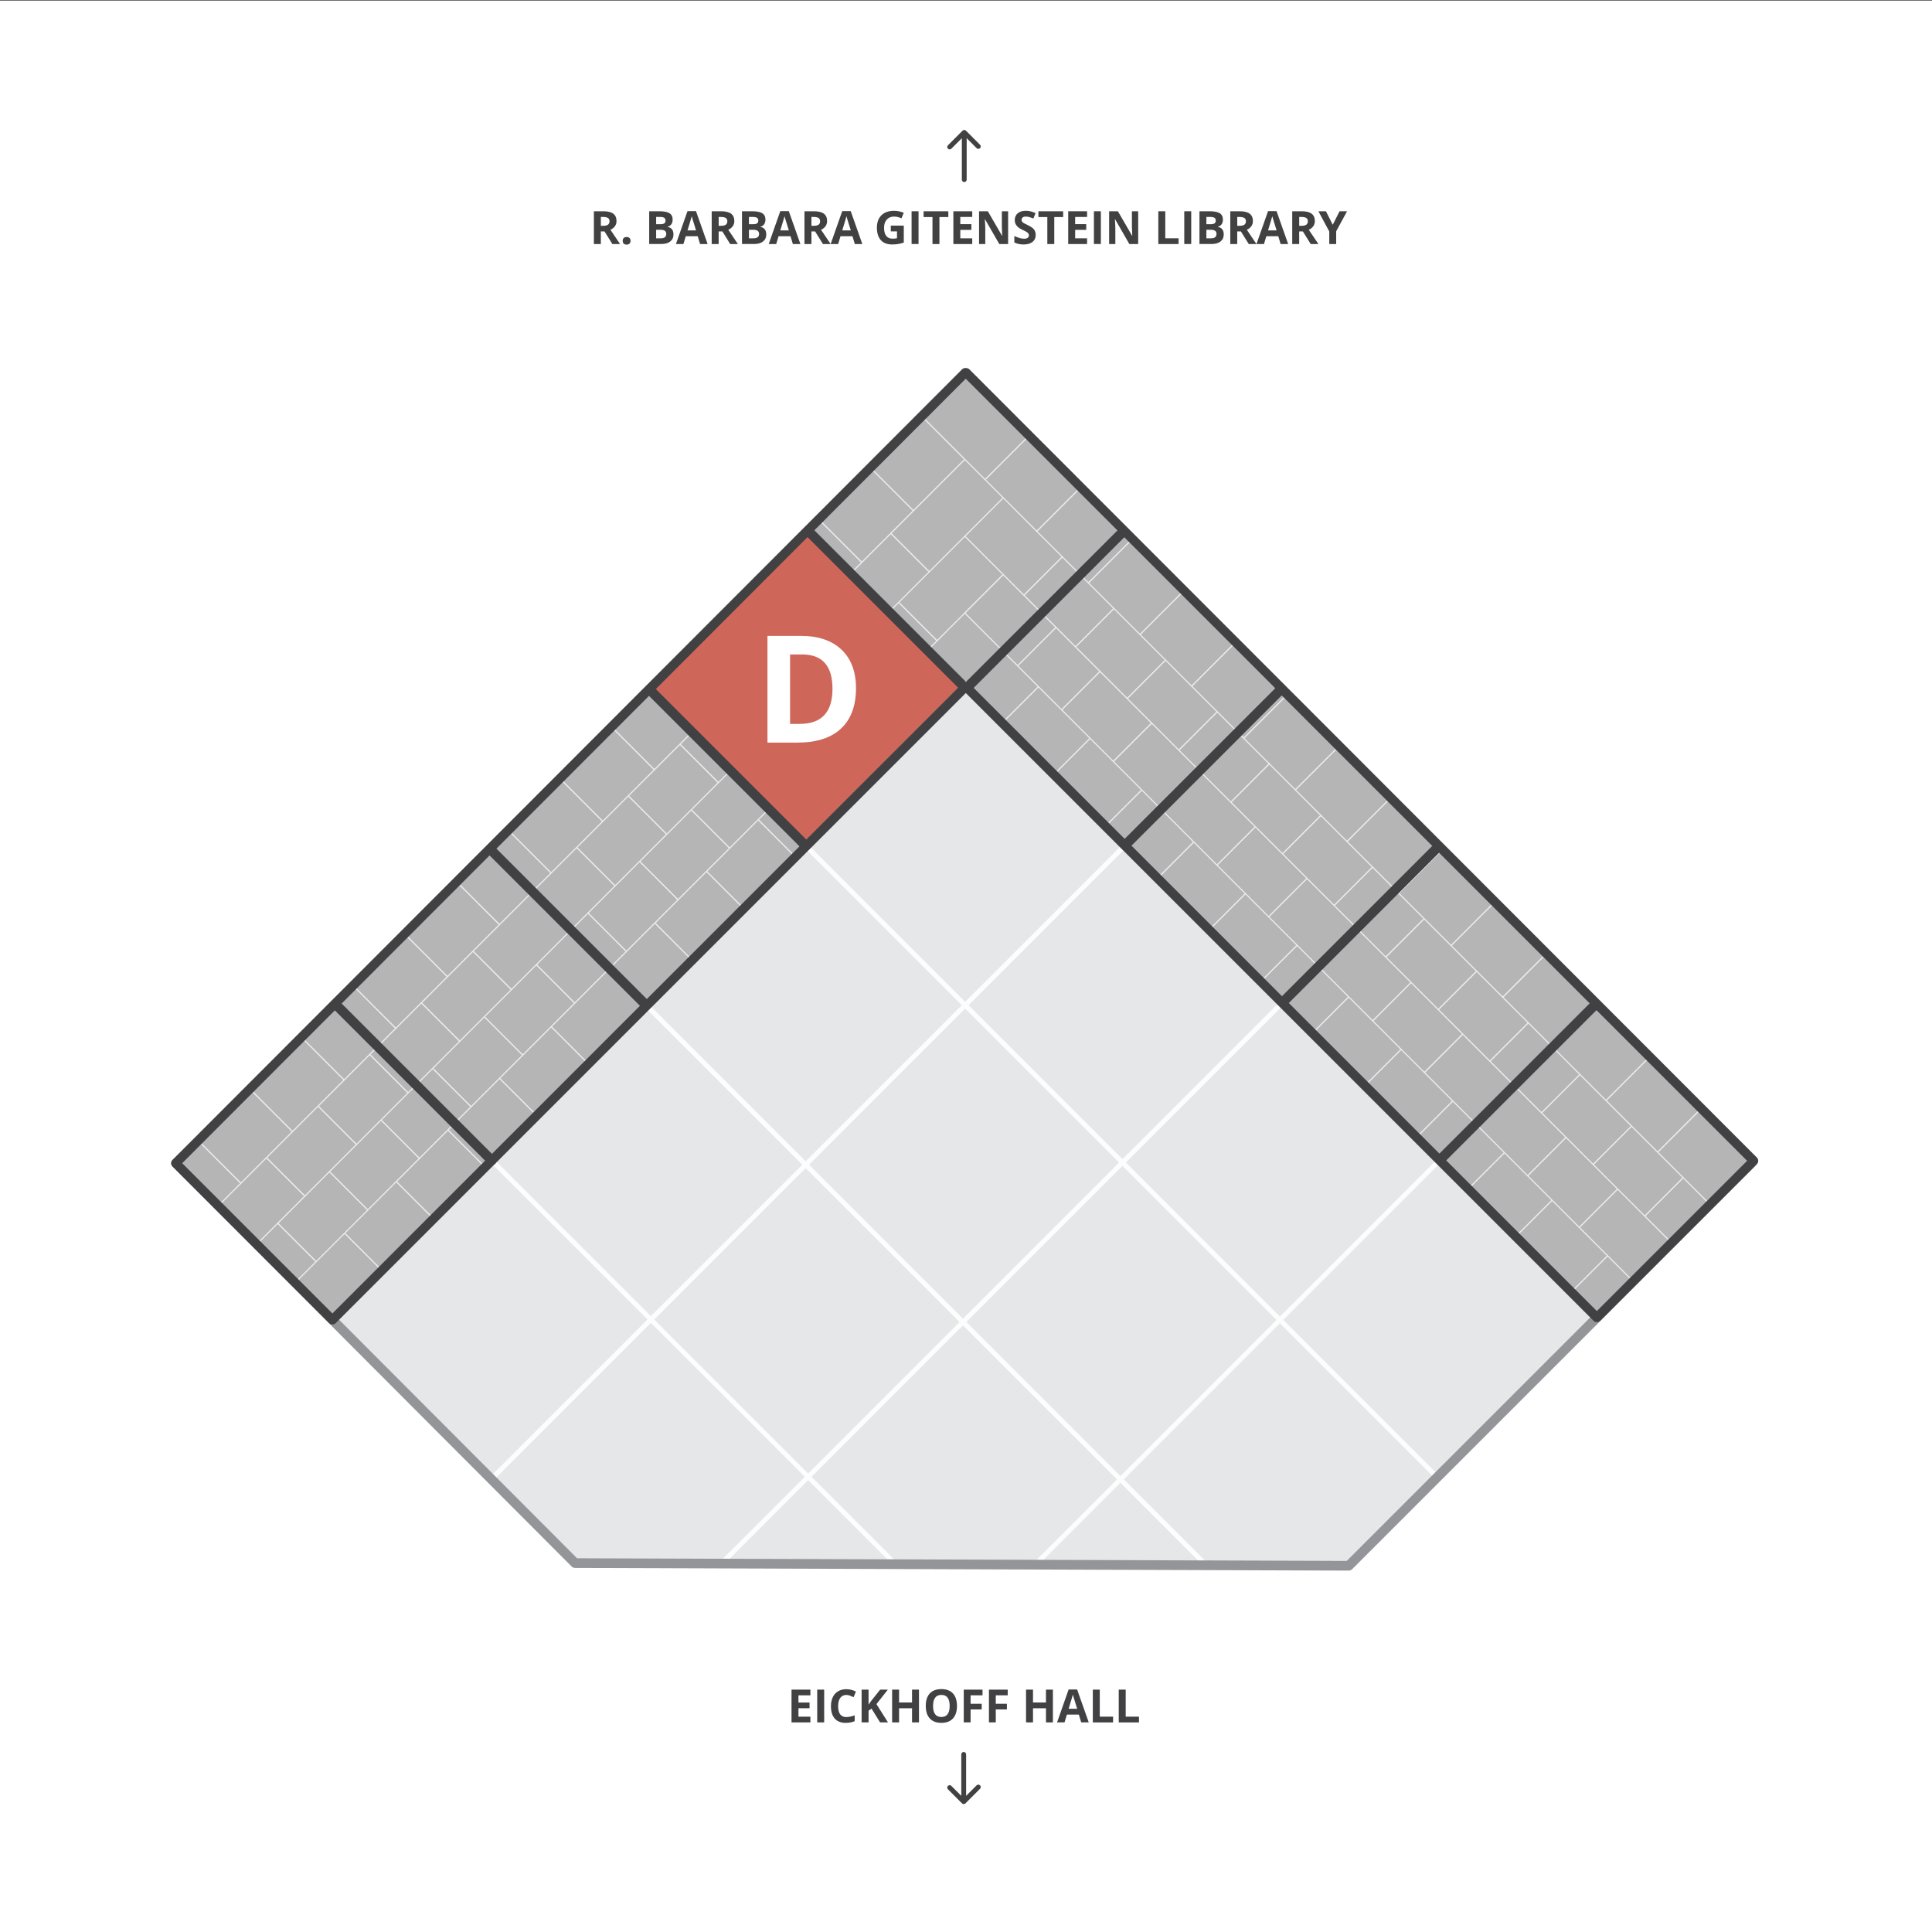 <?xml version="1.0" encoding="utf-8"?>
<!-- Generator: Adobe Illustrator 24.0.0, SVG Export Plug-In . SVG Version: 6.00 Build 0)  -->
<svg version="1.1" xmlns="http://www.w3.org/2000/svg" xmlns:xlink="http://www.w3.org/1999/xlink" x="0px" y="0px"
	 viewBox="0 0 799.92 799.92" style="enable-background:new 0 0 799.92 799.92;" xml:space="preserve">
<rect x="0" y="0" width="799.92" height="799.92" fill="#333333" stroke="none"/>
<style type="text/css">
	.st0{fill:#CCCCCB;stroke:#414042;stroke-width:4;stroke-linecap:round;stroke-linejoin:round;stroke-miterlimit:10;}
	.st1{fill:#F2F2F3;stroke:#414042;stroke-width:4;stroke-linecap:round;stroke-linejoin:round;stroke-miterlimit:10;}
	.st2{fill:#CE6759;}
	.st3{fill:#D8B5AF;}
	.st4{fill:#B5B5B6;}
	.st5{fill:#D8D8D8;}
	.st6{fill:#E6E7E8;}
	.st7{fill:none;stroke:#414042;stroke-width:6;stroke-miterlimit:10;}
	.st8{fill:#FFF200;}
	.st9{opacity:0.5;}
	.st10{opacity:0.5;fill:none;stroke:#FFFFFF;stroke-width:0.537;stroke-miterlimit:10;}
	.st11{opacity:0.5;fill:none;stroke:#FFFFFF;stroke-width:0.5;stroke-miterlimit:10;}
	.st12{opacity:0.9;fill:#FFFFFF;}
	.st13{opacity:0.75;fill:#FFFFFF;}
	.st14{fill:#FFFFFF;}
	.st15{opacity:0.9;fill:none;stroke:#FFFFFF;stroke-width:2;stroke-miterlimit:10;}
	.st16{fill:none;stroke:#939598;stroke-width:4;stroke-linecap:round;stroke-linejoin:round;stroke-miterlimit:10;}
	.st17{fill:none;stroke:#414042;stroke-width:4;stroke-linecap:round;stroke-linejoin:round;stroke-miterlimit:10;}
	.st18{fill:#939598;}
	.st19{fill:#414042;}
	.st20{fill:#CE685A;stroke:#010101;stroke-width:3;stroke-linecap:round;stroke-linejoin:round;stroke-miterlimit:10;}
	.st21{fill:#B5B6B6;stroke:#010101;stroke-width:3;stroke-linecap:round;stroke-linejoin:round;stroke-miterlimit:10;}
	.st22{fill:#010101;}
	.st23{opacity:0.21;fill:none;stroke:#FFFFFF;stroke-width:0.5;stroke-miterlimit:10;}
	.st24{fill:none;stroke:#FFFFFF;stroke-width:0.5;stroke-miterlimit:10;}
	.st25{fill:#CE6759;stroke:#414042;stroke-width:4;stroke-linecap:round;stroke-linejoin:round;stroke-miterlimit:10;}
	.st26{fill:#B5B5B6;stroke:#414042;stroke-width:4;stroke-linecap:round;stroke-linejoin:round;stroke-miterlimit:10;}
	.st27{fill:#D8D8D8;stroke:#414042;stroke-width:4;stroke-linecap:round;stroke-linejoin:round;stroke-miterlimit:10;}
	.st28{fill:#BCBEC0;}
	.st29{fill:none;stroke:#424142;stroke-width:2;stroke-linecap:round;stroke-linejoin:round;stroke-miterlimit:10;}
	.st30{fill:#424142;}
</style>
<g id="Layer_2">
</g>
<g id="Layer_3">
</g>
<g id="Layer_1">
	<rect x="-0.04" y="0.23" class="st14" width="799.96" height="799.7"/>
	<g>
		<path class="st6" d="M72.5,481.85l165.33,165.33l320.59,1.11l166.93-166.93L398.99,153.54C398.99,153.54,73.28,481.85,72.5,481.85
			z"/>
		<path class="st12" d="M596.94,480.91l-1.41-1.41l-65.6,65.6l-63.77-63.77l67.06-67.06l-1.41-1.41l-67.06,67.06l-63.73-63.73
			l64.8-64.8l-1.41-1.41l-64.8,64.8l-64.26-64.26l-1.41,1.41l64.26,64.26l-64.62,64.62l-65-65l-1.41,1.41l65,65l-62.69,62.69
			l-66.1-66.1l-1.41,1.41l66.1,66.1l-65,65l1.41,1.41l65-65l63.72,63.72l-34.26,34.26l1.41,1.41l34.26-34.26l35.74,35.74l1.41-1.41
			l-35.74-35.74l62.69-62.69l63.77,63.77l-34.37,34.37l1.41,1.41l34.37-34.37l34.43,34.43l1.41-1.41l-34.43-34.43l64.62-64.62
			l64.24,64.24l1.41-1.41l-64.24-64.24L596.94,480.91z M399.6,417.61l63.73,63.73l-64.62,64.62l-63.72-63.72L399.6,417.61z
			 M334.6,610.06l-63.72-63.72l62.69-62.69l63.72,63.72L334.6,610.06z M463.89,611.13l-63.77-63.77l64.62-64.62l63.77,63.77
			L463.89,611.13z"/>
		<path class="st18" d="M558.42,650.29C558.42,650.29,558.42,650.29,558.42,650.29l-320.33-1.11c-0.53,0-1.04-0.21-1.41-0.59
			L71.52,483.05c-0.57-0.57-0.74-1.43-0.43-2.18c0.14-0.34,0.37-0.63,0.65-0.84c6.62-5.9,323.22-323.52,326.43-326.74
			c0.75-0.75,2.08-0.75,2.83,0l325.77,326.64c0.78,0.78,0.78,2.05,0,2.83L559.84,649.7C559.46,650.08,558.95,650.29,558.42,650.29z
			 M238.93,645.18l318.67,1.1l164.93-164.93L399.59,157.54c-11.21,11.24-86.82,87.1-161.62,162.05
			c-47.36,47.45-85.12,85.27-112.25,112.38c-15.33,15.33-28.13,28.1-37.11,37.04c-4.5,4.47-8.04,7.99-10.47,10.38
			c-0.98,0.97-1.74,1.71-2.33,2.29L238.93,645.18z"/>
		<polygon class="st4" points="399.88,284.24 661.16,545.53 726.07,480.62 529.67,284.22 529.82,284.07 400.05,154.3 399.9,154.46 
			399.7,154.26 270.14,284.22 72.75,481.61 137.63,546.49 		"/>
		<path class="st13" d="M686.68,477.05l17.45-17.45l-0.36-0.36l-17.45,17.45l-21.02-21.02l17.6-17.6l-0.36-0.36l-17.6,17.6
			l-21.02-21.02l17.21-17.21l-0.36-0.36l-17.21,17.21l-21.02-21.02l17.42-17.42l-0.36-0.36l-17.42,17.42l-21.02-21.02l17.42-17.42
			l-0.36-0.36l-17.42,17.42l-21.36-21.36l17.05-17.05l-0.36-0.36l-17.05,17.05l-21.02-21.02l17.1-17.11l-0.36-0.36l-17.11,17.11
			l-21.02-21.02l16.87-16.87l-0.36-0.36l-16.87,16.87l-21.02-21.02l17.16-17.16l-0.36-0.36l-17.16,17.16l-21.19-21.19l16.9-16.9
			l-0.36-0.36l-16.9,16.9l-21.02-21.02l17.47-17.47l-0.36-0.36L472,262.38l-21.02-21.02l16.71-16.71l-0.36-0.36L450.62,241
			l-21.02-21.02l16.87-16.87l-0.36-0.36l-16.87,16.87l-21.02-21.02l16.95-16.95l-0.36-0.36l-16.95,16.95l-8.22-8.22l0.01-0.01
			l-17.38-17.38l-0.36,0.36l17.21,17.21l-20.92,20.92l-17.42-17.43l-0.36,0.36l17.42,17.42l-21.02,21.02l-17.58-17.58l-0.36,0.36
			l17.58,17.58l-21.02,21.02l-17.19-17.19l-0.36,0.36l17.19,17.19l-21.02,21.02l-17.4-17.4l-0.36,0.36l17.4,17.4l-21.02,21.02
			l-17.4-17.4l-0.36,0.36l17.4,17.4l-21.36,21.36l-17.03-17.03l-0.36,0.36l17.03,17.03l-21.02,21.02l-17.08-17.08l-0.36,0.36
			l17.08,17.08l-21.02,21.02l-16.85-16.85l-0.36,0.36l16.85,16.85l-21.02,21.02l-17.14-17.14l-0.36,0.36l17.14,17.14l-21.19,21.19
			l-16.87-16.87l-0.36,0.36l16.87,16.87l-21.02,21.02l-17.45-17.45l-0.36,0.36l17.45,17.45l-21.02,21.02l-16.69-16.69l-0.36,0.36
			l16.69,16.69l-21.02,21.02l-16.85-16.85l-0.36,0.36l16.85,16.85l-21.02,21.02l-16.93-16.93l-0.36,0.36l16.93,16.93l-9.16,9.16
			l0.34,0.34l19.74-19.74l15.57,15.57l-19.47,19.47l0.34,0.34l8.24-8.24l15.57,15.57l-8.51,8.51l0.34,0.34l20.3-20.3l15.93,15.93
			l0.36-0.36l-15.93-15.93l21.02-21.02L180,505.5l0.36-0.36l-15.93-15.93l21.02-21.02l15.93,15.93l0.36-0.36l-15.93-15.93
			l21.02-21.02l15.93,15.93l0.36-0.36l-15.93-15.93l21.02-21.02l15.93,15.93l0.36-0.36l-15.93-15.93l42.57-42.57l15.93,15.93
			l0.36-0.36l-15.93-15.93l21.02-21.02l15.93,15.93l0.36-0.36l-15.93-15.93l21.02-21.02l15.93,15.93l0.36-0.36l-15.93-15.93
			l21.36-21.36l15.93,15.93l0.36-0.36l-15.93-15.93L357,296.63l15.93,15.93l0.36-0.36l-15.93-15.93l21.02-21.02l15.93,15.93
			l0.36-0.36l-15.93-15.93l20.73-20.73l30.14,30.14l-15.91,15.91l0.36,0.36l15.91-15.91L451,305.67l-15.91,15.91l0.36,0.36
			l15.91-15.91l21.02,21.02l-15.91,15.91l0.36,0.36l15.91-15.91l21.19,21.19l-15.91,15.91l0.36,0.36l15.91-15.91l21.02,21.02
			l-15.91,15.91l0.36,0.36l15.91-15.91l21.02,21.02l-15.91,15.91l0.36,0.36l15.91-15.91l21.02,21.02l-15.91,15.91l0.36,0.36
			l15.91-15.91l21.36,21.36l-15.91,15.91l0.36,0.36l15.91-15.91l21.02,21.02l-15.91,15.91l0.36,0.36l15.91-15.91l21.02,21.02
			l-15.91,15.91l0.36,0.36l15.91-15.91l19.35,19.35L626.19,513l0.36,0.36l16.07-16.07l22.63,22.63l-16.12,16.12l0.36,0.36
			l16.12-16.12l10.39,10.39l0.34-0.34l-22.12-22.12l15.57-15.57l22.12,22.12l0.34-0.34l-10.9-10.9l15.57-15.57l10.9,10.9l0.34-0.34
			L686.68,477.05z M675.18,466.23l-15.57,15.57l-21.02-21.02l15.57-15.57L675.18,466.23z M653.81,444.85l-15.57,15.57l-21.02-21.02
			l15.57-15.57L653.81,444.85z M632.43,423.47l-15.57,15.57l-21.02-21.02l15.57-15.57L632.43,423.47z M611.04,402.09l-15.57,15.57
			l-21.36-21.36l15.57-15.57L611.04,402.09z M589.32,380.37l-15.57,15.57l-21.02-21.02l15.57-15.57L589.32,380.37z M567.94,358.99
			l-15.57,15.57l-21.02-21.02l15.57-15.57L567.94,358.99z M546.56,337.61l-15.57,15.57l-21.02-21.02l15.57-15.57L546.56,337.61z
			 M525.18,316.23l-15.57,15.57l-21.19-21.19l15.57-15.57L525.18,316.23z M503.63,294.68l-15.57,15.57l-21.02-21.02l15.57-15.57
			L503.63,294.68z M482.25,273.3l-15.57,15.57l-21.02-21.02l15.57-15.57L482.25,273.3z M460.87,251.92l-15.57,15.57l-21.02-21.02
			l15.57-15.57L460.87,251.92z M439.49,230.54l-15.57,15.57l-24.1-24.1l15.57-15.57L439.49,230.54z M399.48,190.53l15.57,15.57
			l-15.73,15.73l-14.57,14.57l-15.57-15.57L399.48,190.53z M368.82,221.19l15.57,15.57l-22.45,22.45l-15.57-15.57L368.82,221.19z
			 M346.01,244l15.57,15.57l-21.02,21.02l-15.57-15.57L346.01,244z M324.63,265.38l15.57,15.57l-21.02,21.02l-15.47-15.47
			l-0.36,0.36l15.47,15.47l-21.36,21.36l-15.57-15.57L324.63,265.38z M281.52,308.49l15.57,15.57l-21.02,21.02L260.5,329.5
			L281.52,308.49z M260.14,329.86l15.57,15.57l-21.02,21.02l-15.57-15.57L260.14,329.86z M238.76,351.24l15.57,15.57l-42.57,42.57
			l-15.57-15.57L238.76,351.24z M195.83,394.18l15.57,15.57l-21.02,21.02l-15.57-15.57L195.83,394.18z M174.45,415.56l15.57,15.57
			L169,452.14l-15.57-15.57L174.45,415.56z M153.07,436.94l15.57,15.57l-21.02,21.02l-15.57-15.57L153.07,436.94z M110.67,479.33
			l21.02-21.02l15.57,15.57l-21.02,21.02L110.67,479.33z M130.92,522.04l-15.57-15.57l21.02-21.02l15.57,15.57L130.92,522.04z
			 M152.3,500.66l-15.57-15.57l21.02-21.02l15.57,15.57L152.3,500.66z M173.68,479.28l-15.57-15.57l21.02-21.02l15.57,15.57
			L173.68,479.28z M195.06,457.9l-15.57-15.57l21.02-21.02l15.57,15.57L195.06,457.9z M216.44,436.52l-15.57-15.57l21.19-21.19
			l15.57,15.57L216.44,436.52z M237.99,414.97l-15.57-15.57l21.02-21.02l15.57,15.57L237.99,414.97z M259.37,393.59l-15.57-15.57
			L264.82,357l15.57,15.57L259.37,393.59z M280.75,372.21l-15.57-15.57l21.02-21.02l15.57,15.57L280.75,372.21z M302.13,350.83
			l-15.57-15.57l21.36-21.36l15.57,15.57L302.13,350.83z M323.86,329.1l-15.57-15.57l21.02-21.02l15.57,15.57L323.86,329.1z
			 M345.24,307.72l-15.57-15.57l21.02-21.02l15.57,15.57L345.24,307.72z M366.62,286.34l-15.57-15.57l21.02-21.02l15.57,15.57
			L366.62,286.34z M398.76,254.2L388,264.96l-15.57-15.57l27.05-27.05l15.54,15.54l-16.29,16.29L398.76,254.2z M399.81,253.82
			l15.57-15.57l21.5,21.5l-15.57,15.57L399.81,253.82z M430.31,284.32L430.31,284.32l-0.36-0.36l0,0l-8.28-8.28l15.57-15.57
			l17.87,17.87l-15.57,15.57L430.31,284.32z M451.69,305.7L451.69,305.7l-0.36-0.36l0,0l-11.43-11.43l15.57-15.57l21.02,21.02
			l-15.57,15.57L451.69,305.7z M494.63,348.63L494.63,348.63l-0.36-0.36l0,0l-21.19-21.19l0,0l-0.36-0.36l0,0l-11.43-11.43
			l15.57-15.57l42.57,42.57l-15.57,15.57L494.63,348.63z M516.01,370.01L516.01,370.01l-0.36-0.36l0,0l-11.43-11.43l15.57-15.57
			l21.02,21.02l-15.57,15.57L516.01,370.01z M537.39,391.39L537.39,391.39l-0.36-0.36l0,0L525.6,379.6l15.57-15.57l21.02,21.02
			l-15.57,15.57L537.39,391.39z M558.77,412.77L558.77,412.77l-0.36-0.36l0,0l-11.43-11.43l15.57-15.57l21.36,21.36l-15.57,15.57
			L558.77,412.77z M580.49,434.49L580.49,434.49l-0.36-0.36l0,0l-11.43-11.43l15.57-15.57l21.02,21.02l-15.57,15.57L580.49,434.49z
			 M601.87,455.87L601.87,455.87l-0.36-0.36l0,0l-11.43-11.43l15.57-15.57l21.02,21.02L611.1,465.1L601.87,455.87z M623.25,477.25
			L623.25,477.25l-0.36-0.36l0,0l-11.43-11.43l15.57-15.57l21.02,21.02l-15.57,15.57L623.25,477.25z M653.86,507.86l-21.02-21.02
			l15.57-15.57l21.02,21.02L653.86,507.86z M680.99,503.18l-21.02-21.02l15.57-15.57l21.02,21.02L680.99,503.18z"/>
		
			<rect x="287.95" y="240.59" transform="matrix(0.707 -0.707 0.707 0.707 -103.843 319.412)" class="st2" width="91.39" height="88.93"/>
		<g>
			<path class="st14" d="M354.41,284.95c0,7.27-2.07,12.84-6.21,16.71c-4.14,3.87-10.12,5.8-17.93,5.8h-12.51v-44.17h13.87
				c7.21,0,12.81,1.9,16.8,5.71C352.42,272.8,354.41,278.12,354.41,284.95z M344.68,285.19c0-9.49-4.19-14.23-12.57-14.23h-4.99
				v28.76h4.02C340.17,299.72,344.68,294.88,344.68,285.19z"/>
		</g>
		<path class="st19" d="M727.42,479.27L401.4,152.96c-0.35-0.35-0.81-0.54-1.27-0.56c-0.62-0.14-1.29,0.03-1.78,0.51L71.4,480.26
			c-0.36,0.36-0.56,0.84-0.56,1.35s0.2,0.99,0.56,1.35l64.88,64.88c0.37,0.37,0.86,0.56,1.35,0.56s0.98-0.19,1.35-0.56l65.59-65.59
			c0.17-0.09,0.33-0.2,0.47-0.34c0.14-0.14,0.25-0.3,0.34-0.47l194.5-194.5l259.94,259.94c0.72,0.72,1.98,0.72,2.7,0l64.91-64.91
			C728.16,481.23,728.16,480.02,727.42,479.27z M533.62,415.28l62.21-62.21l62.35,62.35l-62.21,62.21L533.62,415.28z M468.48,350.14
			l62.21-62.21L593,350.25l-62.21,62.21L468.48,350.14z M527.95,285.02l-62.3,62.3l-62.51-62.51l62.31-62.31
			c0.02-0.02,0.03-0.04,0.05-0.06l62.36,62.36C527.87,284.87,527.91,284.94,527.95,285.02z M333.83,347.59l-62.3-62.3l62.84-62.92
			c0.04,0.04,0.06,0.09,0.1,0.13l62.14,62.14c0.03,0.03,0.06,0.05,0.1,0.08L333.83,347.59z M267.8,413.63l-62.26-62.26l63.17-63.25
			l62.3,62.3L267.8,413.63z M203.69,477.73l-62.23-62.23l61.24-61.32l62.26,62.26L203.69,477.73z M399.85,156.8l62.82,62.82
			c-0.02,0.02-0.04,0.03-0.06,0.05l-62.31,62.31c-0.12,0.12-0.22,0.25-0.3,0.39c-0.06,0-0.12-0.01-0.18-0.01
			c-0.1-0.2-0.22-0.39-0.38-0.55l-62.14-62.14c-0.04-0.04-0.09-0.07-0.13-0.11L399.85,156.8z M137.63,543.8l-62.19-62.19
			l63.19-63.27l62.22,62.22L137.63,543.8z M661.16,542.83l-62.37-62.37l62.21-62.21l62.37,62.37L661.16,542.83z"/>
	</g>
	<g>
		<g>
			<path class="st19" d="M335.53,713.13h-7.81v-13.56h7.81v2.36h-4.94v2.98h4.59v2.36h-4.59v3.5h4.94V713.13z"/>
			<path class="st19" d="M338.36,713.13v-13.56h2.88v13.56H338.36z"/>
			<path class="st19" d="M350.41,701.77c-1.08,0-1.92,0.41-2.51,1.22s-0.89,1.95-0.89,3.4c0,3.02,1.13,4.54,3.4,4.54
				c0.95,0,2.11-0.24,3.46-0.71v2.41c-1.11,0.46-2.36,0.7-3.73,0.7c-1.97,0-3.48-0.6-4.53-1.79c-1.05-1.2-1.57-2.92-1.57-5.15
				c0-1.41,0.26-2.64,0.77-3.71c0.51-1.06,1.25-1.87,2.21-2.44c0.96-0.57,2.09-0.85,3.38-0.85c1.32,0,2.64,0.32,3.97,0.96
				l-0.93,2.34c-0.51-0.24-1.02-0.45-1.53-0.63C351.41,701.85,350.9,701.77,350.41,701.77z"/>
			<path class="st19" d="M367.66,713.13h-3.27l-3.55-5.71l-1.22,0.87v4.84h-2.88v-13.56h2.88v6.21l1.13-1.6l3.67-4.61h3.19l-4.73,6
				L367.66,713.13z"/>
			<path class="st19" d="M380.49,713.13h-2.87v-5.85h-5.37v5.85h-2.88v-13.56h2.88v5.32h5.37v-5.32h2.87V713.13z"/>
			<path class="st19" d="M396.22,706.33c0,2.25-0.56,3.97-1.67,5.18c-1.11,1.21-2.71,1.81-4.79,1.81s-3.67-0.6-4.79-1.81
				c-1.11-1.21-1.67-2.94-1.67-5.2c0-2.26,0.56-3.98,1.67-5.17c1.12-1.19,2.72-1.79,4.8-1.79c2.08,0,3.68,0.6,4.78,1.8
				C395.67,702.35,396.22,704.08,396.22,706.33z M386.32,706.33c0,1.52,0.29,2.66,0.86,3.42s1.43,1.15,2.58,1.15
				c2.29,0,3.44-1.52,3.44-4.57c0-3.05-1.14-4.58-3.42-4.58c-1.14,0-2.01,0.38-2.59,1.15C386.61,703.67,386.32,704.81,386.32,706.33
				z"/>
			<path class="st19" d="M401.86,713.13h-2.83v-13.56h7.77v2.36h-4.94v3.5h4.6v2.35h-4.6V713.13z"/>
			<path class="st19" d="M412.29,713.13h-2.83v-13.56h7.77v2.36h-4.94v3.5h4.6v2.35h-4.6V713.13z"/>
			<path class="st19" d="M435.94,713.13h-2.87v-5.85h-5.37v5.85h-2.88v-13.56h2.88v5.32h5.37v-5.32h2.87V713.13z"/>
			<path class="st19" d="M447.66,713.13l-0.98-3.23h-4.94l-0.98,3.23h-3.1l4.79-13.62h3.52l4.81,13.62H447.66z M445.99,707.49
				c-0.91-2.93-1.42-4.58-1.54-4.96c-0.11-0.38-0.2-0.69-0.25-0.91c-0.2,0.79-0.79,2.75-1.75,5.87H445.99z"/>
			<path class="st19" d="M452.47,713.13v-13.56h2.88v11.19h5.5v2.38H452.47z"/>
			<path class="st19" d="M463.2,713.13v-13.56h2.88v11.19h5.5v2.38H463.2z"/>
		</g>
		<path class="st30" d="M405.77,739.19c-0.39-0.39-1.02-0.39-1.41,0l-4.35,4.35v-17.16c0-0.55-0.45-1-1-1s-1,0.45-1,1v17.16
			l-4.12-4.12c-0.39-0.39-1.02-0.39-1.41,0s-0.39,1.02,0,1.41l5.83,5.83c0.01,0.01,0.02,0.01,0.03,0.02
			c0.09,0.08,0.18,0.15,0.29,0.2c0,0,0,0,0,0c0.12,0.05,0.25,0.08,0.38,0.08c0.13,0,0.26-0.03,0.38-0.07
			c0.12-0.05,0.23-0.12,0.33-0.22l6.05-6.05C406.16,740.21,406.16,739.58,405.77,739.19z"/>
	</g>
	<g>
		<g>
			<path class="st30" d="M248.77,95.83v5.21h-2.88V87.47h3.95c1.84,0,3.21,0.34,4.09,1.01c0.88,0.67,1.33,1.69,1.33,3.06
				c0,0.8-0.22,1.51-0.66,2.13c-0.44,0.62-1.06,1.11-1.86,1.46c2.04,3.05,3.37,5.02,3.99,5.91h-3.19l-3.24-5.21H248.77z
				 M248.77,93.49h0.93c0.91,0,1.58-0.15,2.01-0.45c0.43-0.3,0.65-0.78,0.65-1.43c0-0.64-0.22-1.1-0.66-1.37
				c-0.44-0.27-1.13-0.41-2.05-0.41h-0.87V93.49z"/>
			<path class="st30" d="M257.82,99.71c0-0.52,0.14-0.91,0.42-1.18s0.68-0.4,1.22-0.4c0.51,0,0.91,0.14,1.19,0.41
				c0.28,0.27,0.42,0.66,0.42,1.17c0,0.49-0.14,0.87-0.43,1.15c-0.28,0.28-0.68,0.42-1.19,0.42c-0.52,0-0.92-0.14-1.21-0.41
				C257.96,100.6,257.82,100.21,257.82,99.71z"/>
			<path class="st30" d="M268.79,87.47h4.22c1.92,0,3.32,0.27,4.19,0.82c0.87,0.55,1.3,1.42,1.3,2.61c0,0.81-0.19,1.47-0.57,1.99
				c-0.38,0.52-0.89,0.83-1.52,0.94v0.09c0.86,0.19,1.48,0.55,1.86,1.08c0.38,0.53,0.57,1.22,0.57,2.1c0,1.24-0.45,2.2-1.34,2.89
				c-0.89,0.69-2.11,1.04-3.64,1.04h-5.07V87.47z M271.67,92.84h1.67c0.78,0,1.34-0.12,1.69-0.36c0.35-0.24,0.52-0.64,0.52-1.2
				c0-0.52-0.19-0.89-0.57-1.12c-0.38-0.23-0.98-0.34-1.8-0.34h-1.51V92.84z M271.67,95.13v3.54h1.87c0.79,0,1.38-0.15,1.75-0.46
				c0.38-0.3,0.57-0.77,0.57-1.39c0-1.13-0.8-1.69-2.41-1.69H271.67z"/>
			<path class="st30" d="M289.86,101.04l-0.98-3.23h-4.94l-0.98,3.23h-3.1l4.79-13.62h3.52l4.81,13.62H289.86z M288.19,95.39
				c-0.91-2.93-1.42-4.58-1.54-4.96c-0.11-0.38-0.2-0.69-0.25-0.91c-0.2,0.79-0.79,2.75-1.75,5.87H288.19z"/>
			<path class="st30" d="M297.55,95.83v5.21h-2.88V87.47h3.95c1.84,0,3.21,0.34,4.09,1.01c0.88,0.67,1.33,1.69,1.33,3.06
				c0,0.8-0.22,1.51-0.66,2.13c-0.44,0.62-1.06,1.11-1.86,1.46c2.04,3.05,3.37,5.02,3.99,5.91h-3.19l-3.24-5.21H297.55z
				 M297.55,93.49h0.93c0.91,0,1.58-0.15,2.01-0.45c0.43-0.3,0.65-0.78,0.65-1.43c0-0.64-0.22-1.1-0.66-1.37
				c-0.44-0.27-1.13-0.41-2.05-0.41h-0.87V93.49z"/>
			<path class="st30" d="M307.21,87.47h4.22c1.92,0,3.32,0.27,4.19,0.82c0.87,0.55,1.3,1.42,1.3,2.61c0,0.81-0.19,1.47-0.57,1.99
				c-0.38,0.52-0.89,0.83-1.52,0.94v0.09c0.86,0.19,1.48,0.55,1.86,1.08c0.38,0.53,0.57,1.22,0.57,2.1c0,1.24-0.45,2.2-1.34,2.89
				c-0.89,0.69-2.11,1.04-3.64,1.04h-5.07V87.47z M310.09,92.84h1.67c0.78,0,1.34-0.12,1.69-0.36c0.35-0.24,0.52-0.64,0.52-1.2
				c0-0.52-0.19-0.89-0.57-1.12c-0.38-0.23-0.98-0.34-1.8-0.34h-1.51V92.84z M310.09,95.13v3.54h1.87c0.79,0,1.38-0.15,1.75-0.46
				c0.38-0.3,0.57-0.77,0.57-1.39c0-1.13-0.8-1.69-2.41-1.69H310.09z"/>
			<path class="st30" d="M328.28,101.04l-0.98-3.23h-4.94l-0.98,3.23h-3.1l4.79-13.62h3.52l4.81,13.62H328.28z M326.61,95.39
				c-0.91-2.93-1.42-4.58-1.54-4.96c-0.11-0.38-0.2-0.69-0.25-0.91c-0.2,0.79-0.79,2.75-1.75,5.87H326.61z"/>
			<path class="st30" d="M335.96,95.83v5.21h-2.88V87.47h3.95c1.84,0,3.21,0.34,4.09,1.01c0.88,0.67,1.33,1.69,1.33,3.06
				c0,0.8-0.22,1.51-0.66,2.13c-0.44,0.62-1.06,1.11-1.86,1.46c2.04,3.05,3.37,5.02,3.99,5.91h-3.19l-3.24-5.21H335.96z
				 M335.96,93.49h0.93c0.91,0,1.58-0.15,2.01-0.45c0.43-0.3,0.65-0.78,0.65-1.43c0-0.64-0.22-1.1-0.66-1.37
				c-0.44-0.27-1.13-0.41-2.05-0.41h-0.87V93.49z"/>
			<path class="st30" d="M353.93,101.04l-0.98-3.23H348l-0.98,3.23h-3.1l4.79-13.62h3.52l4.81,13.62H353.93z M352.26,95.39
				c-0.91-2.93-1.42-4.58-1.54-4.96c-0.11-0.38-0.2-0.69-0.25-0.91c-0.2,0.79-0.79,2.75-1.75,5.87H352.26z"/>
			<path class="st30" d="M368.82,93.42h5.38v7.03c-0.87,0.28-1.69,0.48-2.46,0.6c-0.77,0.11-1.56,0.17-2.36,0.17
				c-2.05,0-3.61-0.6-4.69-1.8c-1.08-1.2-1.62-2.93-1.62-5.18c0-2.19,0.63-3.9,1.88-5.12c1.25-1.22,2.99-1.84,5.21-1.84
				c1.39,0,2.73,0.28,4.03,0.83l-0.96,2.3c-0.99-0.49-2.02-0.74-3.09-0.74c-1.24,0-2.24,0.42-2.99,1.25
				c-0.75,0.83-1.12,1.96-1.12,3.37c0,1.47,0.3,2.6,0.9,3.37c0.6,0.78,1.48,1.16,2.63,1.16c0.6,0,1.21-0.06,1.83-0.19v-2.83h-2.57
				V93.42z"/>
			<path class="st30" d="M377.43,101.04V87.47h2.88v13.56H377.43z"/>
			<path class="st30" d="M388.96,101.04h-2.88V89.87h-3.68v-2.39h10.24v2.39h-3.68V101.04z"/>
			<path class="st30" d="M402.54,101.04h-7.81V87.47h7.81v2.36h-4.94v2.98h4.59v2.36h-4.59v3.5h4.94V101.04z"/>
			<path class="st30" d="M417.4,101.04h-3.66l-5.9-10.26h-0.08c0.12,1.81,0.18,3.1,0.18,3.88v6.38h-2.57V87.47h3.63l5.89,10.16h0.06
				c-0.09-1.76-0.14-3.01-0.14-3.74v-6.42h2.59V101.04z"/>
			<path class="st30" d="M428.82,97.27c0,1.22-0.44,2.19-1.32,2.89c-0.88,0.71-2.11,1.06-3.68,1.06c-1.45,0-2.73-0.27-3.84-0.82
				v-2.67c0.92,0.41,1.69,0.7,2.32,0.86c0.63,0.17,1.21,0.25,1.74,0.25c0.63,0,1.11-0.12,1.45-0.36c0.34-0.24,0.51-0.6,0.51-1.08
				c0-0.27-0.07-0.5-0.22-0.71s-0.37-0.41-0.65-0.6c-0.29-0.19-0.87-0.5-1.76-0.92c-0.83-0.39-1.45-0.76-1.86-1.12
				c-0.41-0.36-0.75-0.78-0.99-1.25c-0.25-0.48-0.37-1.03-0.37-1.67c0-1.2,0.41-2.14,1.22-2.83c0.81-0.69,1.94-1.03,3.37-1.03
				c0.71,0,1.38,0.08,2.02,0.25c0.64,0.17,1.31,0.4,2.01,0.71l-0.93,2.24c-0.72-0.3-1.32-0.5-1.79-0.62
				c-0.47-0.12-0.94-0.18-1.4-0.18c-0.54,0-0.96,0.13-1.25,0.38c-0.29,0.25-0.44,0.58-0.44,0.99c0,0.25,0.06,0.48,0.18,0.66
				c0.12,0.19,0.3,0.37,0.56,0.55c0.26,0.18,0.86,0.49,1.82,0.95c1.27,0.61,2.14,1.21,2.61,1.82
				C428.58,95.64,428.82,96.38,428.82,97.27z"/>
			<path class="st30" d="M436.51,101.04h-2.88V89.87h-3.68v-2.39h10.24v2.39h-3.68V101.04z"/>
			<path class="st30" d="M450.09,101.04h-7.81V87.47h7.81v2.36h-4.94v2.98h4.59v2.36h-4.59v3.5h4.94V101.04z"/>
			<path class="st30" d="M452.92,101.04V87.47h2.88v13.56H452.92z"/>
			<path class="st30" d="M471.25,101.04h-3.66l-5.9-10.26h-0.08c0.12,1.81,0.18,3.1,0.18,3.88v6.38h-2.57V87.47h3.63l5.89,10.16
				h0.06c-0.09-1.76-0.14-3.01-0.14-3.74v-6.42h2.59V101.04z"/>
			<path class="st30" d="M479.59,101.04V87.47h2.88v11.19h5.5v2.38H479.59z"/>
			<path class="st30" d="M490.33,101.04V87.47h2.88v13.56H490.33z"/>
			<path class="st30" d="M496.62,87.47h4.22c1.92,0,3.32,0.27,4.19,0.82c0.87,0.55,1.3,1.42,1.3,2.61c0,0.81-0.19,1.47-0.57,1.99
				c-0.38,0.52-0.89,0.83-1.52,0.94v0.09c0.86,0.19,1.48,0.55,1.86,1.08c0.38,0.53,0.57,1.22,0.57,2.1c0,1.24-0.45,2.2-1.34,2.89
				c-0.89,0.69-2.11,1.04-3.64,1.04h-5.07V87.47z M499.49,92.84h1.67c0.78,0,1.34-0.12,1.69-0.36c0.35-0.24,0.52-0.64,0.52-1.2
				c0-0.52-0.19-0.89-0.57-1.12c-0.38-0.23-0.98-0.34-1.8-0.34h-1.51V92.84z M499.49,95.13v3.54h1.87c0.79,0,1.38-0.15,1.75-0.46
				c0.38-0.3,0.57-0.77,0.57-1.39c0-1.13-0.8-1.69-2.41-1.69H499.49z"/>
			<path class="st30" d="M512.26,95.83v5.21h-2.88V87.47h3.95c1.84,0,3.21,0.34,4.09,1.01c0.88,0.67,1.33,1.69,1.33,3.06
				c0,0.8-0.22,1.51-0.66,2.13c-0.44,0.62-1.06,1.11-1.86,1.46c2.04,3.05,3.37,5.02,3.99,5.91h-3.19l-3.24-5.21H512.26z
				 M512.26,93.49h0.93c0.91,0,1.58-0.15,2.01-0.45c0.43-0.3,0.65-0.78,0.65-1.43c0-0.64-0.22-1.1-0.66-1.37
				c-0.44-0.27-1.13-0.41-2.05-0.41h-0.87V93.49z"/>
			<path class="st30" d="M530.23,101.04l-0.98-3.23h-4.94l-0.98,3.23h-3.1l4.79-13.62h3.52l4.81,13.62H530.23z M528.56,95.39
				c-0.91-2.93-1.42-4.58-1.54-4.96c-0.11-0.38-0.2-0.69-0.25-0.91c-0.2,0.79-0.79,2.75-1.75,5.87H528.56z"/>
			<path class="st30" d="M537.91,95.83v5.21h-2.88V87.47h3.95c1.84,0,3.21,0.34,4.09,1.01c0.88,0.67,1.33,1.69,1.33,3.06
				c0,0.8-0.22,1.51-0.66,2.13c-0.44,0.62-1.06,1.11-1.86,1.46c2.04,3.05,3.37,5.02,3.99,5.91h-3.19l-3.24-5.21H537.91z
				 M537.91,93.49h0.93c0.91,0,1.58-0.15,2.01-0.45c0.43-0.3,0.65-0.78,0.65-1.43c0-0.64-0.22-1.1-0.66-1.37
				c-0.44-0.27-1.13-0.41-2.05-0.41h-0.87V93.49z"/>
			<path class="st30" d="M551.8,93.06l2.83-5.58h3.1l-4.5,8.28v5.28h-2.86v-5.19l-4.5-8.38h3.12L551.8,93.06z"/>
		</g>
		<path class="st30" d="M405.77,59.93l-5.83-5.83c-0.01-0.01-0.02-0.01-0.03-0.02c-0.09-0.08-0.18-0.15-0.29-0.2c0,0,0,0,0,0
			c-0.01,0-0.02,0-0.03-0.01c-0.1-0.04-0.21-0.06-0.31-0.06c-0.03,0-0.07,0-0.1,0.01c-0.08,0.01-0.17,0.02-0.25,0.05
			c-0.03,0.01-0.07,0.02-0.1,0.04c-0.11,0.05-0.21,0.11-0.3,0.2l-6.05,6.05c-0.39,0.39-0.39,1.02,0,1.41c0.39,0.39,1.02,0.39,1.41,0
			l4.35-4.35v17.16c0,0.55,0.45,1,1,1s1-0.45,1-1V57.22l4.12,4.12c0.2,0.2,0.45,0.29,0.71,0.29s0.51-0.1,0.71-0.29
			C406.16,60.95,406.16,60.32,405.77,59.93z"/>
	</g>
</g>
</svg>
